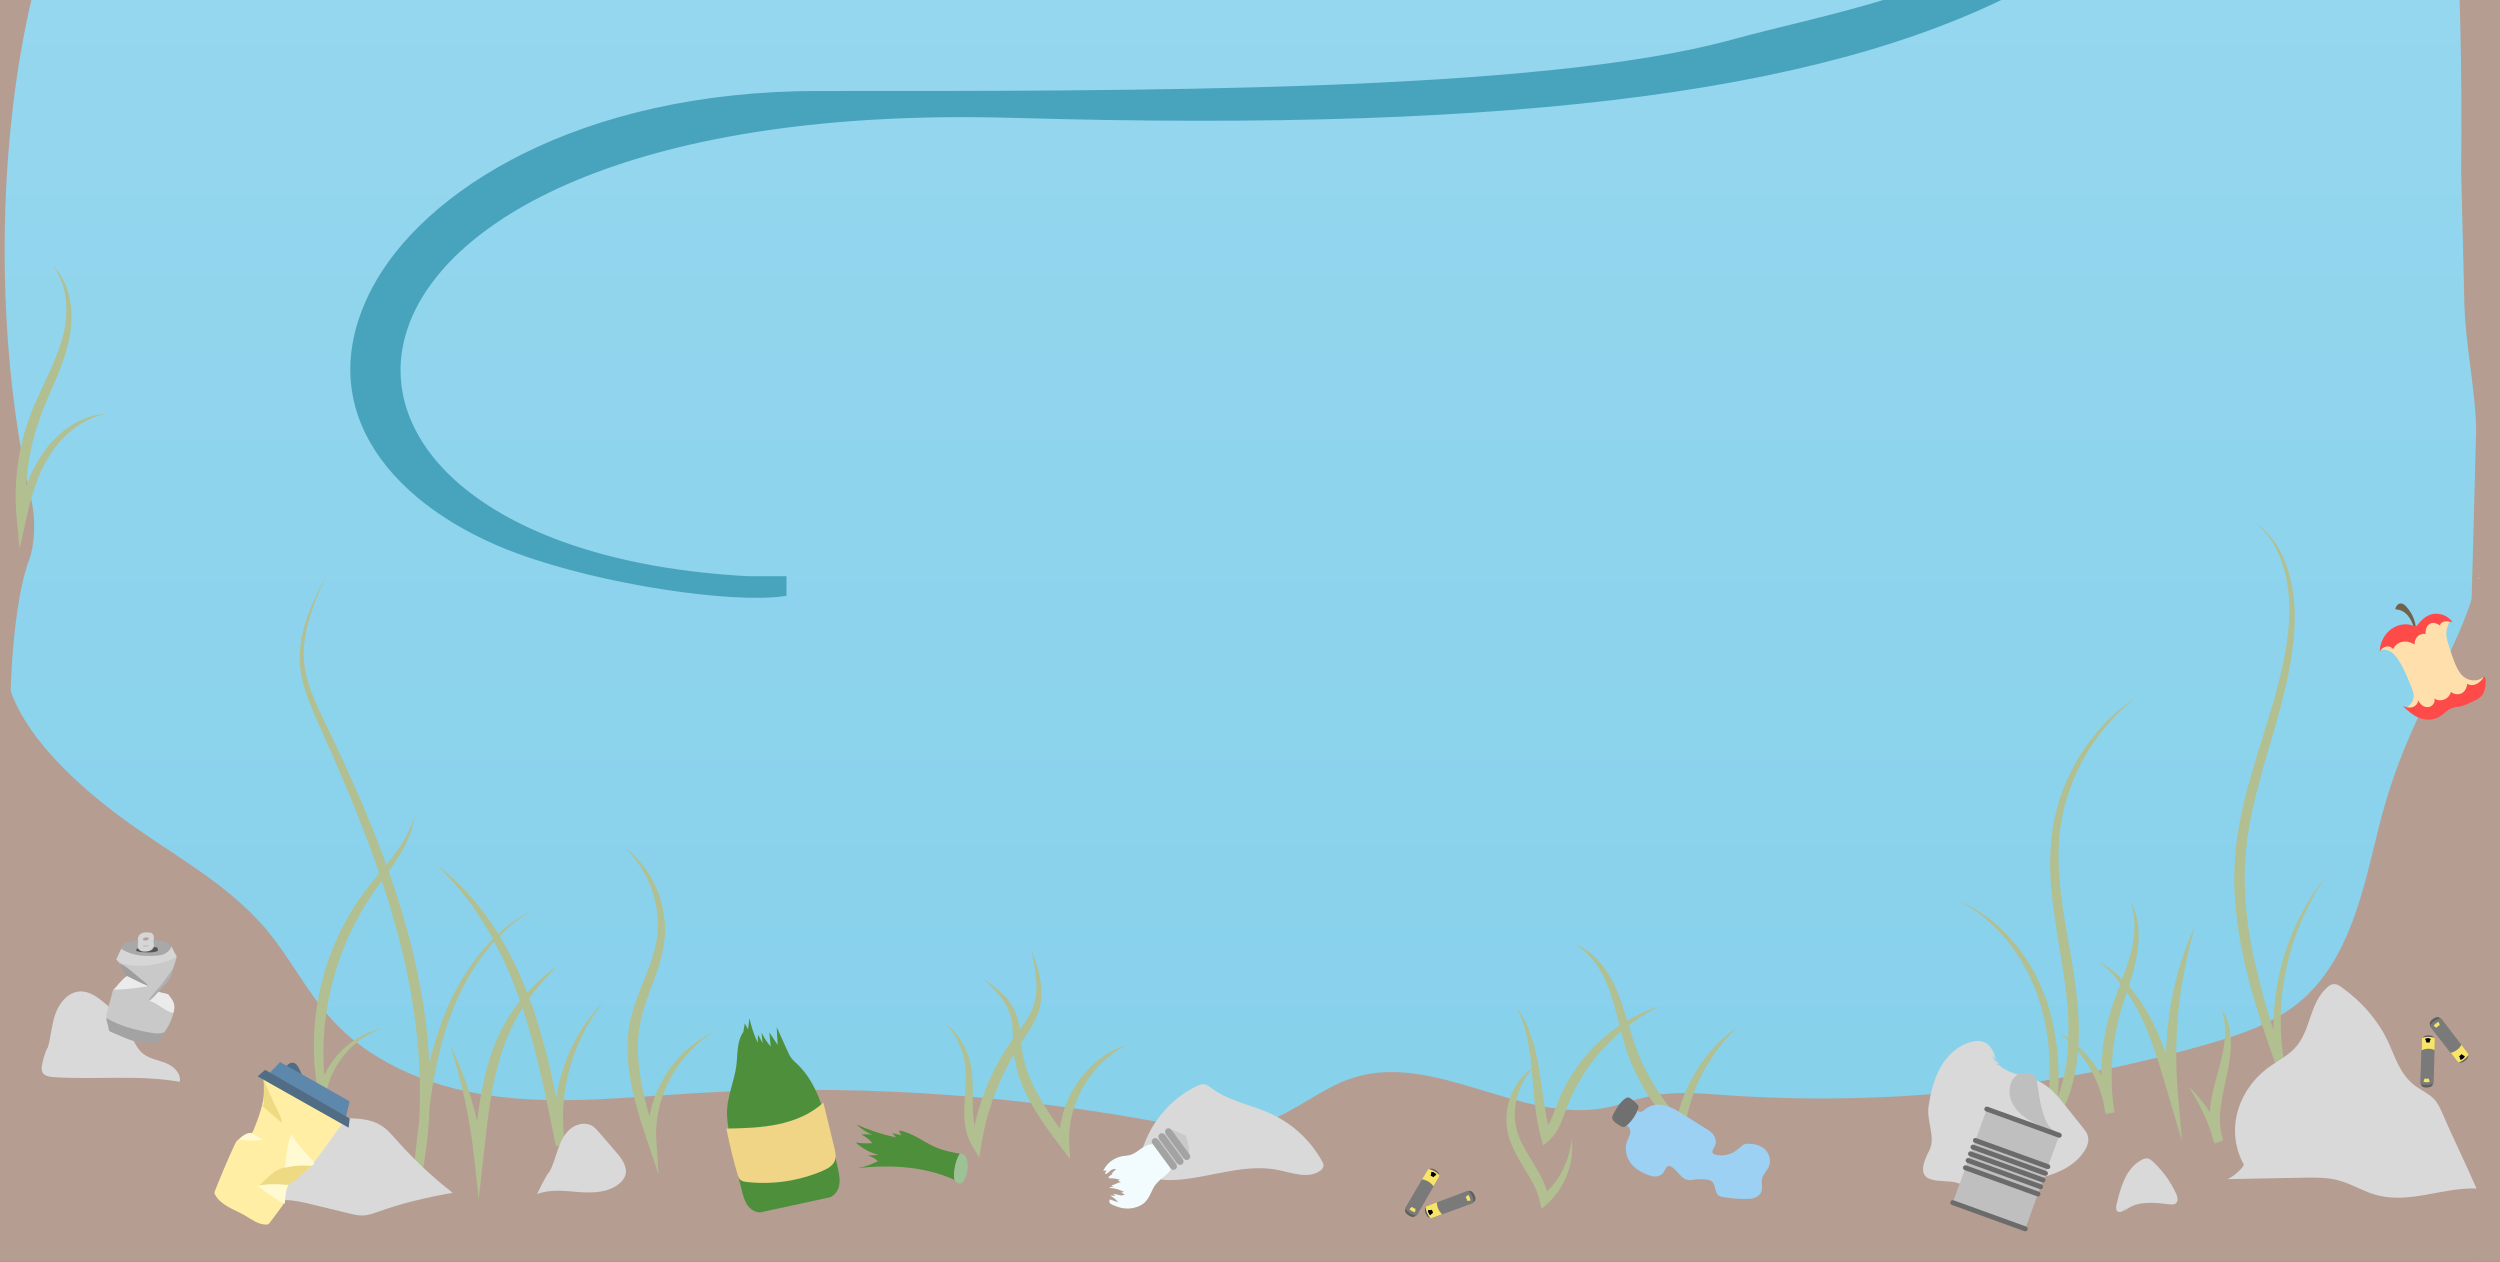 <svg width="1440" height="727" viewBox="0 0 1440 727" fill="none" xmlns="http://www.w3.org/2000/svg">
<rect x="0" y="0" width="1440" height="727" fill="#333333" stroke="none"/>
<g clip-path="url(#clip0_334_282)">
<rect width="1440" height="5493" transform="translate(0 -4448)" fill="white"/>
<rect y="726" width="1440" height="449" fill="#B59D92"/>
<g clip-path="url(#clip1_334_282)">
<rect width="1440" height="4420.59" transform="translate(0 -3694)" fill="#693A3A"/>
<path d="M1440 -3694H0V726.595H1440V-3694Z" fill="url(#paint0_linear_334_282)"/>
<path d="M1440.5 -3694C1460.5 -3185 1272 -3060.5 1272 -3060.5C1272 -3060.5 1199.21 -2971.5 1050.5 -2971.5C242.5 -2971.5 158 -2912.5 158 -2746C158 -2570.67 418 -2574 503.5 -2574C589 -2574 1219.94 -2581.39 1258 -2456C1303.5 -2306.1 1004 -2243.6 644.5 -2270.1C261.142 -2298.36 201.5 -2201.6 206.5 -2150.1C211.5 -2098.6 322 -2010.1 738.5 -2113.6C1155 -2217.1 1251 -2103.6 1253.5 -2044.1C1256 -1984.6 1146.5 -1830 738.5 -1954C330.5 -2078 186 -1952 206.5 -1884.5C227 -1817 348 -1774 606.5 -1846.5C865 -1919 1175.28 -1914.1 1239.78 -1818.6C1304.28 -1723.1 1143.5 -1633.1 860.5 -1715.1C853 -1717.27 808.053 -1722.43 773.5 -1726.6C768.981 -1727.14 765.253 -1731.32 761.563 -1735.62L748.5 -1745.48V-1759.57C757.979 -1759.4 761.438 -1750.66 765.213 -1743.88L773.5 -1736.1C890.5 -1726.6 1092.42 -1649.27 1207.5 -1730.1C1291.5 -1789.1 1203 -1834.1 1182.5 -1846.5C1143.17 -1866.33 943.4 -1910.1 673 -1846.5C335 -1767 299 -1762 206.5 -1858C114 -1954 343.5 -2034 487.5 -2014L495.537 -2012.88C632.706 -1993.84 619.456 -2001.83 851 -1938.1C1087 -1873.14 1261.24 -1980.08 1234 -2054.1C1228.5 -2117.6 1057 -2184.1 718.5 -2095.6C561.167 -2062.1 241.4 -2009.4 203 -2118.6C155 -2255.1 332 -2304.1 503.5 -2295.6C675 -2287.1 984.202 -2261.58 1143.5 -2335.1C1299.5 -2407.1 1268.19 -2484.05 1090 -2521.5C864.5 -2568.9 876.5 -2530.76 550 -2544.5C421.5 -2549.91 179.881 -2553 142.281 -2671C95.281 -2818.5 133 -2941 452 -2971.5C771 -3002 1061 -2949 1195 -3049C1372.88 -3181.75 1406.11 -3431.5 1206 -3567C974.623 -3723.67 69 -3488.1 -12 -3688.1L1440.5 -3694Z" fill="#48A4BD"/>
<path d="M584 66.401C1170.89 83.422 1317.5 -29.099 1344 -332.099C1370.66 -636.935 1351.92 -667.451 1296.5 -807.099C1284 -838.599 1272 -855.099 1266.5 -861.599H958.5C959.522 -835.099 1075.5 -807.099 1189 -698.099C1268 -579.599 1311.5 -513.532 1311.5 -345.099C1311.5 -24.099 1108.51 -6.144 997.5 24.401C886.494 54.947 648.967 53.901 471.5 53.901C333.5 53.901 244.483 111.401 215.5 166.901C178.945 236.901 229.572 292.081 298.5 317.401C347.5 335.401 421.667 346.235 451.5 341.901V333.401H431C130.5 317.401 153 53.901 584 66.401Z" fill="#48A4BD"/>
<path d="M773.5 -1736.1C890.5 -1726.6 1092.42 -1649.27 1207.5 -1730.1C1291.5 -1789.1 1203 -1834.1 1182.5 -1846.5C1143.17 -1866.33 943.4 -1910.1 673 -1846.5C335 -1767 299 -1762 206.5 -1858C114 -1954 343.5 -2034 487.5 -2014M773.5 -1736.1C763.423 -1737.41 763.558 -1759.29 748.5 -1759.57M773.5 -1736.1L748.5 -1759.57M487.5 -2014L495.537 -2012.88M487.5 -2014C490.219 -2013.62 492.897 -2013.25 495.537 -2012.88M1234 -2054.1C1261.24 -1980.08 1087 -1873.14 851 -1938.1C619.456 -2001.83 632.706 -1993.84 495.537 -2012.88M1234 -2054.1C1228.5 -2117.6 1057 -2184.1 718.5 -2095.6C561.167 -2062.1 241.4 -2009.4 203 -2118.6C155 -2255.1 332 -2304.1 503.5 -2295.6C675 -2287.1 984.202 -2261.58 1143.5 -2335.1C1299.5 -2407.1 1268.19 -2484.05 1090 -2521.5C864.5 -2568.9 876.5 -2530.76 550 -2544.5C421.5 -2549.91 179.881 -2553 142.281 -2671C95.281 -2818.5 133 -2941 452 -2971.5C771 -3002 1061 -2949 1195 -3049C1372.88 -3181.75 1406.11 -3431.5 1206 -3567C974.623 -3723.67 69 -3488.1 -12 -3688.1L1440.5 -3694C1460.5 -3185 1272 -3060.5 1272 -3060.5C1272 -3060.5 1199.21 -2971.5 1050.5 -2971.5C242.5 -2971.5 158 -2912.5 158 -2746C158 -2570.67 418 -2574 503.5 -2574C589 -2574 1219.94 -2581.39 1258 -2456C1303.5 -2306.1 1004 -2243.6 644.5 -2270.1C261.142 -2298.36 201.5 -2201.6 206.5 -2150.1C211.5 -2098.6 322 -2010.1 738.5 -2113.6C1155 -2217.1 1251 -2103.6 1253.5 -2044.1C1256 -1984.6 1146.5 -1830 738.5 -1954C330.5 -2078 186 -1952 206.5 -1884.5C227 -1817 348 -1774 606.5 -1846.5C865 -1919 1175.28 -1914.1 1239.78 -1818.6C1304.28 -1723.1 1143.5 -1633.1 860.5 -1715.1C853 -1717.27 808.053 -1722.43 773.5 -1726.6M1234 -2054.1C1226.08 -2091.6 1234.05 -2054.05 1234 -2054.1ZM748.5 -1759.57V-1745.48M748.5 -1745.48C757.996 -1744.95 764.002 -1727.74 773.5 -1726.6M748.5 -1745.48L773.5 -1726.6M1344 -332.099C1317.5 -29.099 1170.89 83.422 584 66.401C153 53.901 130.5 317.401 431 333.401H451.5V341.901C421.667 346.235 347.5 335.401 298.5 317.401C229.572 292.081 178.945 236.901 215.5 166.901C244.483 111.401 333.5 53.901 471.5 53.901C648.967 53.901 886.494 54.947 997.5 24.401C1108.51 -6.144 1311.5 -24.099 1311.5 -345.099C1311.5 -513.532 1268 -579.599 1189 -698.099C1075.5 -807.099 959.522 -835.099 958.5 -861.599H1266.5C1272 -855.099 1284 -838.599 1296.5 -807.099C1351.92 -667.451 1370.66 -636.935 1344 -332.099Z" stroke="#48A4BD" stroke-width="3"/>
<path d="M1444.5 -3695.6C1433.3 -3614.62 1415.05 -3485.97 1420.78 -3397.26C1422.94 -3363.83 1423.65 -3314.06 1414.59 -3309.75C1432.72 -3212.06 1432.59 -3071.43 1414.29 -2974.2C1421.75 -2929.32 1420.22 -2865.99 1410.74 -2826.91C1422.05 -2806.69 1427.32 -2755.5 1427.29 -2708.36C1427.26 -2661.22 1423.07 -2615.75 1420.47 -2569.64C1415.97 -2489.99 1416.18 -2407.35 1418.96 -2326.6C1420.43 -2284.01 1420.98 -2229.1 1410.64 -2210.89C1413.5 -2199.8 1416.35 -2188.71 1419.2 -2177.61C1419.43 -2104.22 1413.88 -2030.72 1403.43 -1968.78C1412.93 -1934.78 1414.04 -1880.16 1414.55 -1830.85C1415.06 -1780.93 1415.57 -1730.99 1416.09 -1681.07C1414.25 -1686.79 1418.92 -1683.38 1418.76 -1674.43C1418 -1630.23 1417.24 -1586.03 1416.47 -1541.83C1413.04 -1523.59 1409.61 -1505.34 1406.18 -1487.1C1410.72 -1485.64 1415 -1475.31 1417.24 -1460.38C1411.83 -1445.92 1406.41 -1431.47 1401 -1417.01C1404.57 -1401.94 1408.14 -1386.87 1411.7 -1371.81C1413.69 -1281.73 1415.69 -1191.65 1417.68 -1101.57C1418.61 -1059.44 1418.36 -1008.09 1408.71 -986.508C1412.9 -997.379 1418.65 -975.895 1417.8 -956.985C1416.94 -938.082 1412.47 -924.978 1408.34 -913.797C1409.39 -897.725 1410.44 -881.662 1411.42 -865.522C1423.1 -672.257 1423.43 -469.384 1412.38 -275.596C1410.94 -250.252 1416.22 -209.403 1420.75 -228.889C1417.74 -218.487 1414.48 -205.815 1414.78 -190.47C1415.09 -175.125 1421.75 -165.799 1423.18 -180.22C1417.18 -165.61 1413.01 -140.779 1412.08 -114.095C1417.82 -110.809 1419.14 -74.534 1413.84 -65.563C1417.02 -11.732 1418.29 43.682 1417.63 98.77C1418.25 124.41 1418.88 150.05 1419.5 175.69C1420.15 198.226 1425.63 223.79 1426.28 246.327C1422.47 402.022 1416.53 555.627 1418.13 711.867C1422.92 755.471 1428.48 771.884 1441 770.218" fill="#B59D92"/>
<path d="M-12.046 716.423C5.959 634.943 16.124 519.664 6.908 430.402C4.12 403.401 7.688 346.295 16.744 322.579C20.051 313.919 20.669 299.196 18.134 288.424C-4.489 192.282 -2.273 65.278 24.687 -24.915C24.795 -25.279 24.8 -25.823 24.699 -26.21C13.014 -70.901 15.363 -133.434 30.163 -172.638C30.354 -173.137 30.299 -174.061 30.063 -174.333C12.244 -195.059 3.931 -246.041 3.979 -293.011C4.029 -340.435 10.753 -386.194 14.939 -432.589C22.17 -512.721 21.836 -595.875 17.366 -677.12C15.034 -719.511 14.146 -774.005 30.193 -792.922C30.434 -793.202 30.484 -794.155 30.286 -794.64L17.107 -826.727C17.03 -826.916 16.985 -827.197 16.982 -827.5C16.646 -900.858 25.49 -974.321 42.122 -1036.33C42.24 -1036.77 42.212 -1037.42 42.062 -1037.76C27.049 -1072.01 25.274 -1126.61 24.463 -1175.92C23.65 -1225.36 22.84 -1274.82 22.026 -1324.26C22.009 -1325.38 22.554 -1325.77 22.666 -1324.71C22.955 -1321.96 17.469 -1325.58 17.682 -1333.31C18.909 -1377.66 20.134 -1422.02 21.361 -1466.38C21.366 -1466.6 21.397 -1466.81 21.447 -1466.97L37.459 -1520.27C37.645 -1520.89 37.514 -1521.88 37.238 -1521.95C30.344 -1523.87 23.911 -1533.68 20.36 -1547.75C20.237 -1548.23 20.29 -1548.94 20.465 -1549.23L45.829 -1591.61C46.03 -1591.96 46.06 -1592.8 45.887 -1593.25L29.134 -1637.53C29.071 -1637.7 29.031 -1637.93 29.021 -1638.18L19.429 -1909.69C17.931 -1952.08 18.33 -2003.75 33.847 -2025.46C27.104 -2014.53 17.868 -2036.14 19.238 -2055.17C20.591 -2073.96 27.626 -2087.07 34.211 -2098.22C34.349 -2098.46 34.412 -2098.95 34.364 -2099.4C32.698 -2115.32 31.034 -2131.22 29.491 -2147.2C10.708 -2341.65 10.173 -2545.77 27.937 -2740.76C30.261 -2766.26 21.778 -2807.36 14.482 -2787.75C19.323 -2798.22 24.571 -2810.97 24.079 -2826.41C23.64 -2840.21 15.047 -2849.17 11.584 -2840.58C11.275 -2839.81 11.611 -2838.34 11.96 -2838.93C20.744 -2853.64 26.835 -2877.06 28.366 -2902.22C28.401 -2902.78 28.268 -2903.31 28.08 -2903.4C19.253 -2907.43 17.235 -2942.35 25.302 -2951.77C25.465 -2951.96 25.555 -2952.48 25.508 -2952.98C20.468 -3006.83 18.445 -3062.25 19.507 -3117.34C19.507 -3117.4 19.507 -3117.45 19.504 -3117.51L16.508 -3194.81L13.363 -3262.71C13.358 -3262.79 13.358 -3262.87 13.363 -3262.96C19.479 -3419.47 2.08 -3533.56 -0.5 -3690.6L-13.5 -3690.15C-21.155 -3733.84 -12.035 -3735.92 -25 -3762.6" fill="#B59D92"/>
<path d="M2.75 373.831C-0.588 410.502 37.66 446.504 66.835 468.621C96.01 490.737 129.955 507.412 153.513 535.538C167.208 551.887 176.8 571.49 191.147 587.264C215.852 614.437 252.573 627.75 288.88 631.898C325.188 636.046 361.848 632.019 398.32 629.794C485.943 624.45 574.195 629.597 660.625 645.076C682.96 649.08 706.375 653.704 727.93 646.567C746.02 640.572 760.84 626.834 778.96 620.931C826.06 605.604 875.702 647.195 924.37 638.15C933.572 636.44 942.378 632.942 951.565 631.171C965.47 628.492 979.788 629.839 993.91 630.816C1087.31 637.295 1181.8 627.273 1271.82 601.335C1290.47 595.961 1309.41 589.648 1324.39 577.235C1353.39 553.211 1361.21 512.589 1370.39 475.879C1388.71 402.581 1420.25 376.374 1430.25 318.904C1452.95 387.569 1474.97 412.966 1476.35 485.34C1477.55 548.102 1486.45 613.475 1463.16 671.68C1434.18 744.078 1360.49 789.363 1285.62 809.042C1210.75 828.721 1132.29 827.768 1055.41 836.517C1005.63 842.187 956.088 851.973 906.003 851.496C850.098 850.967 795.138 837.668 739.51 831.991C680.815 826.004 621.64 828.524 562.645 828.328C463.165 828.002 363.7 819.911 265.487 803.918C169.742 788.326 75.205 765.225 -17 734.889" fill="#B59D92"/>
<path d="M30.276 152.914C34.799 157.349 38.002 163.246 39.577 169.543C40.379 172.692 40.859 175.924 41.077 179.171C41.264 182.425 41.129 185.688 40.814 188.935C40.499 192.174 39.899 195.406 39.111 198.563C38.309 201.704 37.364 204.807 36.291 207.85C35.219 210.893 34.064 213.882 32.856 216.849C31.634 219.801 30.359 222.707 29.107 225.614C26.579 231.419 24.194 237.195 22.199 243.053C21.697 244.521 21.239 246.005 20.774 247.481C20.354 248.972 19.889 250.456 19.514 251.954L18.922 254.202L18.389 256.465C18.014 257.972 17.736 259.493 17.414 261.014C16.229 267.1 15.441 273.268 15.052 279.46C14.669 285.651 14.729 291.873 15.142 298.072L9.659 297.678C10.476 294.287 11.392 290.904 12.427 287.544C13.454 284.183 14.601 280.852 15.944 277.59C17.271 274.32 18.764 271.111 20.444 268L21.741 265.684L23.122 263.413L24.599 261.203L26.151 259.054C28.289 256.215 30.651 253.566 33.231 251.152C35.819 248.745 38.632 246.603 41.617 244.756C47.572 241.07 54.374 238.693 61.244 238.39C54.479 239.609 48.239 242.606 42.854 246.61C40.154 248.609 37.672 250.894 35.399 253.354C33.111 255.799 31.049 258.448 29.227 261.249L27.892 263.376L26.639 265.555L25.439 267.766L24.314 270.014C22.859 273.041 21.591 276.16 20.474 279.339C19.364 282.525 18.374 285.757 17.482 289.034C16.596 292.312 15.816 295.619 15.082 298.957L11.294 316.207L9.606 298.556C8.991 292.108 8.849 285.606 9.156 279.134C9.516 272.663 10.274 266.206 11.549 259.848C12.832 253.49 14.519 247.216 16.716 241.123C18.877 235 21.591 229.164 24.262 223.411L28.244 214.821C29.564 211.967 30.831 209.113 32.002 206.222C33.179 203.338 34.221 200.409 35.129 197.45C36.051 194.498 36.831 191.523 37.327 188.465C37.844 185.423 38.129 182.342 38.219 179.247C38.272 176.158 38.069 173.055 37.559 169.997C36.606 163.851 34.169 157.932 30.276 152.914Z" fill="#B1BF91"/>
<path d="M1297.79 300.193C1303.47 303.894 1308.29 308.995 1311.87 314.877C1315.48 320.758 1317.86 327.35 1319.42 334.072C1320.98 340.808 1321.76 347.734 1321.78 354.652C1321.78 356.385 1321.79 358.111 1321.7 359.844L1321.58 362.44L1321.37 365.014L1320.92 370.168C1320.74 371.879 1320.48 373.582 1320.26 375.292C1319.41 382.135 1317.98 388.871 1316.5 395.577C1314.91 402.253 1313.2 408.898 1311.34 415.476C1307.64 428.638 1303.53 441.627 1300.22 454.751L1298.99 459.671L1297.86 464.606C1297.05 467.883 1296.49 471.198 1295.82 474.498C1295.48 476.149 1295.28 477.814 1295 479.471C1294.76 481.129 1294.45 482.786 1294.27 484.452L1293.73 489.447C1293.65 490.28 1293.53 491.112 1293.47 491.945L1293.32 494.45L1293.02 499.461L1292.96 504.487L1292.93 507L1293.01 509.512L1293.16 514.538C1293.57 521.237 1294.1 527.943 1295.15 534.596C1297.02 547.94 1300.22 561.095 1303.78 574.159C1307.37 587.223 1311.67 600.121 1315.9 613.056L1311.24 614.274C1309.67 604.503 1309.16 594.58 1309.67 584.725C1310.22 574.878 1311.77 565.107 1314.27 555.608C1316.81 546.116 1320.29 536.904 1324.67 528.177L1328.15 521.736L1331.94 515.492L1336.08 509.49L1340.53 503.737L1336.47 509.77L1332.74 515.999L1329.32 522.387L1326.24 528.942C1322.34 537.768 1319.32 546.964 1317.23 556.349C1315.12 565.727 1313.94 575.309 1313.75 584.884C1313.51 594.459 1314.24 604.049 1315.99 613.434L1311.33 614.653C1309.03 608.227 1306.76 601.793 1304.61 595.299C1303.51 592.067 1302.49 588.797 1301.43 585.543C1300.42 582.273 1299.4 579.003 1298.43 575.711C1294.57 562.548 1291.32 549.144 1289.31 535.474C1288.21 528.654 1287.62 521.751 1287.16 514.841L1287.01 509.641L1286.94 507.045L1286.99 504.441L1287.08 499.234L1287.41 494.034C1288.34 480.145 1291.19 466.544 1294.77 453.298C1298.36 440.03 1302.62 427.056 1306.57 414.06C1308.59 407.566 1310.43 401.049 1312.17 394.51C1313.8 387.947 1315.34 381.355 1316.43 374.702C1316.7 373.036 1317.02 371.379 1317.26 369.706L1317.86 364.688L1318.17 362.175L1318.37 359.662C1318.52 357.989 1318.56 356.309 1318.62 354.629C1318.71 352.948 1318.63 351.268 1318.65 349.588C1318.61 347.908 1318.52 346.227 1318.45 344.547C1318.18 341.202 1317.83 337.849 1317.19 334.548L1316.72 332.073C1316.54 331.256 1316.31 330.446 1316.11 329.629C1315.89 328.819 1315.73 327.986 1315.46 327.191L1314.71 324.785C1314.58 324.383 1314.46 323.982 1314.32 323.581L1313.87 322.408L1312.95 320.054C1312.64 319.274 1312.25 318.533 1311.89 317.768C1311.52 317.019 1311.21 316.224 1310.78 315.505C1307.57 309.616 1303.25 304.257 1297.79 300.193Z" fill="#B1BF91"/>
<path d="M1208.9 553.874C1215.31 557.386 1220.99 562.276 1225.93 567.794C1230.84 573.357 1235.03 579.571 1238.55 586.126C1242.05 592.688 1244.96 599.553 1247.46 606.502C1248.73 609.976 1249.9 613.473 1251.01 616.977C1252.13 620.474 1253.19 623.986 1254.24 627.49L1248.41 628.618C1247.67 620.504 1247.47 612.345 1247.75 604.216C1248.05 596.079 1248.84 587.973 1250.16 579.957L1251.24 573.963L1252.51 568.013L1253.99 562.117L1255.62 556.274C1257.99 548.538 1260.77 540.939 1264.22 533.665C1262.07 541.431 1260.1 549.189 1258.58 557.023L1257.46 562.897L1256.51 568.793L1255.67 574.697L1254.96 580.616C1254.12 588.518 1253.63 596.435 1253.53 604.36C1253.42 612.284 1253.7 620.202 1254.36 628.096L1256.78 657.161L1248.53 629.224L1245.43 618.741C1244.38 615.259 1243.31 611.8 1242.2 608.356C1239.94 601.491 1237.46 594.724 1234.46 588.207C1231.47 581.698 1227.98 575.401 1223.75 569.595C1219.55 563.752 1214.6 558.439 1208.9 553.874Z" fill="#B1BF91"/>
<path d="M1227.05 519.034C1229.66 523.568 1231.1 528.813 1231.6 534.119C1231.85 536.776 1231.89 539.447 1231.77 542.119C1231.62 544.783 1231.3 547.44 1230.86 550.074C1229.03 560.618 1225.16 570.488 1222.21 580.282C1219.22 590.038 1217.34 600.075 1216.64 610.225C1215.94 620.367 1216.34 630.601 1217.94 640.668L1212.74 641.538C1212.17 637.065 1211.16 632.637 1209.71 628.338C1208.25 624.039 1206.38 619.853 1204.13 615.871C1201.84 611.913 1199.21 608.106 1196.19 604.609C1193.19 601.089 1189.82 597.857 1186.16 594.928C1190.28 597.168 1194.12 599.984 1197.63 603.193C1201.11 606.425 1204.31 610.036 1207.02 614.009C1209.77 617.96 1212.11 622.222 1213.95 626.718C1215.79 631.214 1217.16 635.922 1217.96 640.759L1212.76 641.629C1210.66 631.191 1209.95 620.451 1210.67 609.809C1211.39 599.174 1213.49 588.593 1216.98 578.564C1220.42 568.566 1224.67 559.15 1227.27 549.287C1227.91 546.827 1228.43 544.329 1228.79 541.816C1229.18 539.304 1229.42 536.761 1229.45 534.21C1229.52 529.108 1228.85 523.946 1227.05 519.034Z" fill="#B1BF91"/>
<path d="M1279.44 581.122C1281.38 583.771 1282.78 586.874 1283.66 590.121C1283.84 590.939 1284.06 591.756 1284.23 592.589C1284.36 593.414 1284.53 594.254 1284.64 595.087C1284.71 595.927 1284.82 596.767 1284.87 597.607C1284.91 598.447 1284.96 599.295 1284.98 600.135C1285.11 606.894 1283.94 613.54 1282.55 619.951C1281.17 626.316 1279.67 632.538 1279.02 638.729C1278.36 644.898 1278.55 651.036 1280.57 656.645L1275.56 658.461C1274.76 655.623 1273.86 652.815 1272.83 650.037L1272.05 647.956L1271.21 645.897L1270.35 643.838L1269.44 641.802C1268.18 639.108 1266.85 636.421 1265.38 633.802C1263.92 631.168 1262.36 628.579 1260.73 625.998C1262.99 628.042 1265.09 630.275 1267.06 632.636C1269.01 635.005 1270.85 637.488 1272.5 640.099L1273.73 642.067L1274.9 644.073L1276.01 646.124L1277.06 648.205C1278.41 651.006 1279.62 653.882 1280.65 656.834L1275.63 658.65C1274.22 655.403 1273.37 651.914 1273.01 648.44C1272.64 644.958 1272.73 641.484 1273.07 638.101C1273.79 631.319 1275.49 624.87 1277.24 618.611C1278.98 612.404 1280.57 606.243 1281.33 599.969C1281.43 599.181 1281.47 598.402 1281.55 597.615C1281.61 596.828 1281.62 596.04 1281.65 595.253C1281.68 594.466 1281.66 593.679 1281.67 592.884C1281.65 592.097 1281.58 591.31 1281.54 590.515C1281.27 587.351 1280.61 584.195 1279.44 581.122Z" fill="#B1BF91"/>
<path d="M1230.47 401.526C1213.15 414.961 1200.01 433.309 1192.55 453.639L1191.21 457.476C1190.78 458.755 1190.44 460.072 1190.05 461.367L1189.49 463.312C1189.3 463.963 1189.17 464.629 1189.01 465.28L1188.08 469.223L1187.35 473.205C1187.23 473.871 1187.09 474.529 1187 475.195L1186.74 477.201C1186.58 478.541 1186.37 479.873 1186.25 481.213L1185.93 485.247C1185.62 490.644 1185.64 496.055 1185.92 501.467C1186.24 506.879 1186.75 512.291 1187.44 517.703C1190.24 539.32 1195.64 560.808 1197.05 583.204C1197.26 585.99 1197.31 588.798 1197.41 591.591C1197.41 594.399 1197.41 597.199 1197.26 600.015C1197 605.631 1196.48 611.263 1195.42 616.826C1195.2 618.226 1194.88 619.604 1194.56 620.989C1194.23 622.366 1193.96 623.759 1193.53 625.121C1193.13 626.484 1192.76 627.854 1192.33 629.209L1190.9 633.235C1188.85 638.556 1186.24 643.665 1183.1 648.434L1175.69 659.712L1178.02 646.405C1180.13 634.31 1181.02 621.995 1180.46 609.741C1179.92 597.495 1177.75 585.316 1173.77 573.728C1171.78 567.945 1169.28 562.322 1166.3 556.963C1163.33 551.604 1159.92 546.472 1156.03 541.719C1148.26 532.22 1138.67 524.098 1127.58 518.52C1139.04 523.258 1149.34 530.888 1157.74 540.228C1166.18 549.56 1172.79 560.566 1177.36 572.396C1181.95 584.219 1184.44 596.813 1185.37 609.453C1186.28 622.116 1185.49 634.84 1183.54 647.344L1178.45 645.315C1181.27 640.85 1183.61 636.104 1185.5 631.161L1186.82 627.407C1187.21 626.143 1187.54 624.849 1187.92 623.577C1188.32 622.306 1188.56 620.996 1188.86 619.694C1189.16 618.393 1189.46 617.098 1189.65 615.774C1190.63 610.521 1191.1 605.154 1191.32 599.78C1191.54 594.399 1191.44 588.995 1191.12 583.583C1190.54 572.759 1188.88 561.981 1187.09 551.142C1185.31 540.311 1183.47 529.404 1182.2 518.361C1181.6 512.836 1181.12 507.28 1180.94 501.694C1180.81 496.108 1180.94 490.5 1181.42 484.914L1181.86 480.728C1182.02 479.335 1182.28 477.95 1182.48 476.565L1182.81 474.484C1182.93 473.795 1183.1 473.114 1183.23 472.425L1184.11 468.315L1185.22 464.266C1185.41 463.592 1185.57 462.911 1185.79 462.245L1186.45 460.254C1186.9 458.93 1187.3 457.59 1187.8 456.288L1189.32 452.382C1197.74 431.704 1212.2 413.629 1230.47 401.526Z" fill="#B1BF91"/>
<path d="M188.161 330.771C185.146 337.553 182.176 344.365 179.769 351.351C178.569 354.848 177.504 358.383 176.694 361.971C175.899 365.559 175.329 369.192 175.081 372.825C175.044 373.733 174.954 374.641 174.954 375.557L174.961 378.282L175.134 380.999C175.179 381.908 175.329 382.801 175.419 383.701C175.914 387.297 176.784 390.831 177.886 394.305C180.069 401.261 183.219 407.922 186.421 414.59C192.909 427.942 199.179 441.415 205.179 455.024C211.179 468.633 216.819 482.424 221.919 496.441C232.231 524.409 240.211 553.405 244.494 583.083C248.686 612.731 249.024 643.15 243.751 672.76L238.471 672.034C239.214 664.957 239.956 657.857 240.819 650.765C241.704 643.673 242.701 636.588 243.909 629.526C245.116 622.464 246.549 615.426 248.296 608.462C250.059 601.499 252.174 594.618 254.686 587.889C259.711 574.417 266.604 561.618 275.484 550.378C279.916 544.754 284.896 539.584 290.349 534.99C295.794 530.396 301.779 526.475 308.116 523.341C295.771 530.312 285.391 540.288 277.126 551.649C272.979 557.334 269.334 563.381 266.176 569.663C263.011 575.946 260.274 582.447 258.016 589.101C255.744 595.761 253.891 602.573 252.331 609.446C250.756 616.319 249.504 623.274 248.454 630.268C247.411 637.262 246.571 644.293 245.844 651.348C245.086 658.402 244.434 665.479 243.781 672.564L238.501 671.837C240.819 657.327 241.951 642.636 241.876 627.929C241.921 620.572 241.516 613.223 241.014 605.881C240.676 602.218 240.421 598.547 239.964 594.891C239.746 593.059 239.566 591.235 239.326 589.403L238.569 583.931C238.336 582.107 238.021 580.29 237.744 578.474C237.451 576.657 237.189 574.833 236.866 573.017C236.199 569.391 235.591 565.758 234.819 562.155C233.394 554.927 231.661 547.751 229.839 540.614C226.074 526.354 221.739 512.23 216.826 498.288C211.951 484.339 206.499 470.586 200.866 456.893C195.189 443.216 189.189 429.675 183.144 416.127C180.129 409.337 177.099 402.45 175.051 395.153C174.046 391.505 173.266 387.781 172.899 383.989C172.839 383.043 172.711 382.097 172.704 381.143L172.636 378.297L172.734 375.451C172.771 374.505 172.891 373.566 172.966 372.62C173.364 368.859 174.091 365.15 175.074 361.532C176.064 357.914 177.309 354.379 178.674 350.913C180.039 347.439 181.569 344.048 183.181 340.702C184.794 337.379 186.474 334.072 188.161 330.771Z" fill="#B1BF91"/>
<path d="M250.996 497.81C257.071 502.245 262.711 507.325 267.916 512.842L271.734 517.066L275.394 521.425L278.874 525.944L282.196 530.584C286.554 536.828 290.424 543.413 293.941 550.172C297.489 556.924 300.586 563.91 303.361 571.01C308.979 585.194 313.089 599.901 316.651 614.66C320.056 629.457 322.906 644.338 325.494 659.218L320.199 660.127L319.606 654.45L319.336 648.758L319.419 643.066L319.816 637.397C320.544 629.859 322.096 622.418 324.466 615.273L326.371 609.967L328.554 604.782L331.036 599.742L333.781 594.852C337.629 588.448 342.189 582.514 347.401 577.284C342.826 583.09 338.881 589.327 335.619 595.881L333.294 600.847L331.239 605.925L329.431 611.087L327.886 616.325C326.041 623.364 324.856 630.555 324.444 637.776L324.286 643.195L324.421 648.607L324.819 653.996L325.516 659.347L320.221 660.255C317.154 645.473 314.341 630.668 310.824 616.075C307.456 601.444 303.369 587.026 298.321 572.97C295.771 565.954 292.899 559.066 289.756 552.307C286.591 545.555 283.044 538.985 279.181 532.605L276.189 527.874L273.046 523.242L269.769 518.7L266.326 514.28C261.631 508.422 256.524 502.919 250.996 497.81Z" fill="#B1BF91"/>
<path d="M359.806 488.274C362.769 490.507 365.566 493.02 368.071 495.82C370.524 498.659 372.796 501.702 374.709 504.979C376.576 508.271 378.249 511.708 379.539 515.31C380.761 518.928 381.774 522.645 382.344 526.452C382.891 530.259 383.206 534.127 382.981 538.002C382.989 538.971 382.831 539.932 382.764 540.901C382.674 541.87 382.591 542.839 382.426 543.785C382.156 545.7 381.781 547.592 381.361 549.469C380.514 553.223 379.389 556.872 378.136 560.437C376.899 564.002 375.571 567.506 374.304 570.988C373.029 574.462 371.829 577.936 370.771 581.403C369.729 584.877 368.836 588.343 368.341 591.885C367.141 598.932 367.254 606.191 367.921 613.396C369.414 627.845 373.681 642.053 377.956 656.29L372.909 657.213C372.684 650.62 373.561 644.043 375.264 637.753C376.959 631.448 379.614 625.454 382.959 619.929C386.289 614.396 390.444 609.407 395.131 605.07C399.856 600.771 405.166 597.169 410.904 594.588C405.541 597.88 400.689 601.884 396.496 606.471C392.266 611.02 388.741 616.167 385.854 621.601C382.981 627.051 380.881 632.879 379.516 638.836C378.159 644.8 377.694 650.931 378.076 656.971L379.329 676.537L373.036 657.894C370.651 650.825 368.326 643.687 366.339 636.406C364.411 629.102 362.769 621.654 361.989 614.025C361.824 612.11 361.606 610.21 361.554 608.28C361.516 607.319 361.449 606.357 361.449 605.396L361.464 602.497C361.449 601.536 361.509 600.567 361.569 599.598L361.749 596.699L362.079 593.808L362.244 592.362L362.499 590.924C363.736 583.204 366.414 575.953 369.166 569.012C371.941 562.056 374.754 555.259 376.696 548.296C377.169 546.555 377.604 544.807 377.926 543.043C378.121 542.165 378.234 541.28 378.354 540.394C378.459 539.508 378.646 538.623 378.676 537.73L378.864 535.043C378.901 534.15 378.871 533.249 378.894 532.348C378.894 531.902 378.916 531.447 378.901 531.001L378.826 529.654C378.766 528.753 378.766 527.845 378.646 526.951C378.324 523.349 377.589 519.791 376.636 516.279C375.661 512.775 374.334 509.369 372.781 506.054C371.161 502.776 369.279 499.62 367.134 496.615C364.936 493.641 362.491 490.863 359.806 488.274Z" fill="#B1BF91"/>
<path d="M321.054 556.379C313.861 563.577 307.194 571.214 301.659 579.555C296.139 587.896 291.984 596.986 288.909 606.463C287.319 611.186 286.141 616.053 285.001 620.92L284.214 624.598L283.516 628.299C283.269 629.526 283.059 630.767 282.856 632.008C282.654 633.249 282.429 634.483 282.249 635.732C280.704 645.693 279.654 655.775 278.521 665.894L275.724 690.864L273.009 665.978C272.424 660.596 271.681 655.222 270.819 649.871C270.369 647.199 269.904 644.527 269.409 641.855C268.891 639.191 268.359 636.527 267.804 633.862L266.919 629.881L265.974 625.907L264.999 621.941L263.971 617.983C262.561 612.715 261.039 607.462 259.434 602.209C261.871 607.121 264.076 612.162 266.056 617.286L267.511 621.147L268.899 625.037L270.189 628.965L271.411 632.916L272.574 636.89L273.646 640.886L274.651 644.906L275.566 648.947C276.751 654.344 277.726 659.794 278.499 665.274L272.986 665.357C273.376 660.271 273.826 655.177 274.351 650.075C274.906 644.974 275.514 639.872 276.324 634.778C277.936 624.598 280.239 614.441 283.816 604.661C285.654 599.795 287.679 594.98 290.221 590.432C290.799 589.266 291.504 588.169 292.171 587.048C292.854 585.936 293.491 584.808 294.226 583.733C295.659 581.561 297.189 579.472 298.794 577.443C305.199 569.314 312.811 562.321 321.054 556.379Z" fill="#B1BF91"/>
<path d="M238.914 469.026C238.554 472.659 237.699 476.269 236.454 479.736C235.224 483.21 233.641 486.578 231.796 489.765C228.181 496.198 223.756 502.08 219.519 507.953C217.419 510.905 215.221 513.758 213.316 516.794C212.341 518.292 211.344 519.776 210.399 521.289L207.699 525.922C204.174 532.128 200.941 538.524 198.354 545.185L197.334 547.66C197.004 548.493 196.726 549.34 196.419 550.173C195.819 551.853 195.204 553.526 194.619 555.214C193.614 558.643 192.429 562.011 191.619 565.493L190.951 568.089L190.614 569.383L190.336 570.692L189.226 575.93C188.851 577.678 188.634 579.45 188.326 581.213L187.899 583.855C187.756 584.74 187.681 585.626 187.569 586.512L186.946 591.84L186.579 597.191C186.414 598.97 186.391 600.764 186.354 602.55L186.294 605.23C186.264 606.123 186.249 607.016 186.286 607.909L186.399 613.275C186.399 614.169 186.474 615.062 186.541 615.955L186.736 618.634L186.909 621.314C186.961 622.207 187.104 623.092 187.194 623.985L187.816 629.329L183.384 629.269C184.389 624.689 186.076 620.284 188.356 616.258C190.629 612.231 193.404 608.507 196.644 605.283C199.884 602.066 203.499 599.25 207.451 597.07C211.389 594.868 215.619 593.248 219.969 592.362C215.791 593.854 211.854 595.905 208.284 598.41C204.721 600.938 201.466 603.867 198.691 607.19C195.909 610.505 193.516 614.123 191.686 618.006C189.864 621.881 188.521 625.969 187.816 630.147L185.679 642.741L183.384 630.093C182.064 622.82 181.111 615.448 180.864 608.03C180.796 607.107 180.796 606.176 180.796 605.252L180.789 602.467C180.781 600.612 180.759 598.758 180.886 596.904L181.171 591.341L181.734 585.8C182.596 578.428 183.879 571.093 185.859 563.941C186.729 560.33 187.936 556.818 189.061 553.284C189.691 551.543 190.359 549.809 191.004 548.076C191.334 547.213 191.641 546.335 191.994 545.48L193.104 542.929C195.991 536.102 199.531 529.578 203.371 523.265L206.386 518.618C207.444 517.104 208.546 515.62 209.626 514.129L211.254 511.897L212.949 509.724C214.089 508.294 215.229 506.863 216.399 505.47C221.064 499.877 225.721 494.389 229.816 488.486L231.309 486.245L232.711 483.952C233.611 482.4 234.504 480.841 235.261 479.206C236.791 475.982 238.059 472.576 238.914 469.026Z" fill="#B1BF91"/>
<path d="M566.354 563.69C570.082 566.249 573.749 568.921 577.086 572.115C580.371 575.317 583.371 579.109 585.104 583.65C586.859 588.161 587.422 592.937 587.849 597.456C588.074 599.727 588.254 601.959 588.554 604.124C588.682 605.214 588.921 606.274 589.101 607.341C589.266 608.416 589.536 609.468 589.784 610.528C591.854 618.975 595.596 626.983 600.164 634.552C604.709 642.143 609.989 649.379 615.299 656.684L610.094 658.553C609.914 652.256 610.829 645.966 612.674 640.017C614.504 634.06 617.271 628.444 620.751 623.365C624.284 618.331 628.461 613.767 633.284 610.081L636.981 607.44L640.874 605.146C642.231 604.495 643.574 603.829 644.931 603.201C646.334 602.679 647.729 602.149 649.124 601.657L645.261 603.859C644.039 604.7 642.809 605.502 641.586 606.312L638.129 609.021L634.874 611.943C630.711 616.023 627.074 620.594 624.209 625.597C618.404 635.536 615.306 647.025 615.884 658.318L616.364 667.636L610.686 660.188C605.197 652.99 599.767 645.61 595.072 637.625C590.407 629.662 586.536 620.95 584.729 611.655C584.504 610.497 584.264 609.339 584.144 608.158C584.009 606.985 583.821 605.812 583.754 604.639C583.566 602.292 583.507 599.999 583.447 597.736C583.304 593.232 583.169 588.842 581.961 584.748C580.754 580.683 578.511 576.861 575.676 573.447C572.864 569.996 569.579 566.869 566.354 563.69Z" fill="#B1BF91"/>
<path d="M594.022 546.994C595.807 551.694 597.464 556.463 598.612 561.435C599.714 566.401 600.307 571.638 599.564 576.899C599.212 579.518 598.514 582.129 597.539 584.597C596.572 587.064 595.319 589.373 594.014 591.598C591.359 596.041 588.427 600.09 585.847 604.238C583.237 608.401 580.867 612.708 578.714 617.121C576.532 621.518 574.604 626.037 572.864 630.631C569.429 639.827 566.864 649.357 565.312 659.06L564.067 666.833L560.084 660.18C558.337 657.266 557.129 654.072 556.409 650.848C556.259 650.038 556.049 649.236 555.952 648.426L555.644 646.011C555.532 644.407 555.412 642.81 555.412 641.235C555.397 638.079 555.562 634.968 555.764 631.918C555.967 628.868 556.147 625.847 556.267 622.858C556.364 619.875 556.312 616.909 555.997 613.987C555.629 611.08 555.037 608.174 554.077 605.366C553.132 602.55 551.894 599.825 550.394 597.222C548.894 594.618 547.102 592.173 545.092 589.88C547.439 591.81 549.614 594.012 551.474 596.487C552.419 597.714 553.274 599.008 554.092 600.332C554.872 601.68 555.614 603.057 556.252 604.488C557.557 607.342 558.562 610.354 559.177 613.465C559.769 616.576 560.077 619.717 560.219 622.835C560.459 629.057 560.077 635.18 560.467 641.053C560.729 646.935 561.989 652.536 564.892 657.085L559.664 658.205C561.067 648.047 563.617 638.041 567.292 628.474C569.107 623.683 571.237 619.013 573.584 614.471C575.969 609.945 578.602 605.555 581.459 601.324C584.287 597.04 587.519 593.18 590.227 589.153C592.919 585.119 595.207 580.933 596.182 576.271C597.187 571.623 597.217 566.673 596.632 561.761C596.092 556.849 595.034 551.929 594.022 546.994Z" fill="#B1BF91"/>
<path d="M883.739 614.372C881.242 616.937 879.149 619.784 877.477 622.811C877.072 623.576 876.689 624.355 876.299 625.12C875.947 625.907 875.624 626.709 875.294 627.496C874.979 628.291 874.709 629.108 874.417 629.903C874.154 630.713 873.952 631.546 873.712 632.356C872.077 638.948 872.099 645.866 874.034 652.118C875.969 658.423 879.704 664.236 883.417 670.329C885.262 673.387 887.122 676.544 888.689 679.942C890.264 683.326 891.539 686.981 892.132 690.811L887.797 689.26C890.189 687.33 892.402 685.142 894.367 682.72L895.807 680.873L897.149 678.943L898.424 676.952L899.594 674.886C901.057 672.078 902.324 669.126 903.262 666.03C904.222 662.942 904.867 659.733 905.242 656.433C905.699 659.725 905.669 663.109 905.249 666.462C904.799 669.815 903.997 673.145 902.759 676.339L901.784 678.716L900.682 681.047L899.422 683.303L898.042 685.49C896.099 688.351 893.834 691.008 891.247 693.354L887.902 696.39L886.912 691.803C885.524 685.399 881.999 679.518 878.324 673.501C876.487 670.481 874.582 667.408 872.887 664.123C871.192 660.845 869.692 657.348 868.754 653.617C866.872 646.116 867.532 638.184 870.239 631.228C870.607 630.365 870.944 629.502 871.334 628.654C871.762 627.822 872.159 626.989 872.602 626.179C873.097 625.392 873.569 624.597 874.072 623.825C874.619 623.076 875.144 622.327 875.699 621.6C877.972 618.724 880.694 616.241 883.739 614.372Z" fill="#B1BF91"/>
<path d="M873.802 580.487C877.567 585.642 880.304 591.591 882.284 597.729C882.742 599.273 883.244 600.817 883.664 602.377C884.039 603.943 884.444 605.51 884.797 607.084L885.772 611.815C886.064 613.397 886.357 614.979 886.612 616.561C887.662 622.888 888.449 629.208 889.424 635.437C890.399 641.659 891.539 647.805 893.264 653.716L888.494 652.301C891.097 649.917 892.904 646.465 894.359 642.62C895.109 640.706 895.814 638.7 896.579 636.641L897.817 633.568C898.244 632.546 898.619 631.509 899.122 630.525C902.819 622.51 907.544 614.994 913.207 608.303C918.892 601.635 925.409 595.724 932.579 590.834C939.779 585.998 947.579 582.122 955.747 579.625C948.142 583.53 941.009 588.132 934.514 593.46C933.704 594.126 932.924 594.838 932.129 595.519C931.349 596.216 930.524 596.866 929.789 597.616C928.289 599.084 926.737 600.492 925.327 602.036L923.167 604.307L921.112 606.676C919.702 608.212 918.479 609.915 917.167 611.535C912.097 618.158 907.874 625.386 904.507 632.978C904.057 633.909 903.712 634.893 903.314 635.854L902.167 638.753C901.447 640.72 900.757 642.764 899.939 644.838C899.129 646.912 898.199 649.016 896.984 651.067C895.799 653.118 894.254 655.094 892.379 656.752L888.854 659.877L887.609 655.344C885.869 648.994 884.864 642.552 884.137 636.164C883.409 629.768 882.952 623.418 882.374 617.113L881.909 612.398L881.354 607.705C881.137 606.146 880.882 604.602 880.649 603.043L879.794 598.41C879.457 596.881 879.067 595.36 878.707 593.824L877.372 589.29L875.737 584.839L873.802 580.487Z" fill="#B1BF91"/>
<path d="M906.974 543.717C911.819 545.533 916.199 548.682 919.859 552.489C923.519 556.319 926.512 560.777 928.942 565.493C930.172 567.854 931.244 570.284 932.227 572.736C933.187 575.196 934.064 577.686 934.882 580.176C935.707 582.667 936.472 585.164 937.237 587.647L939.464 595.065C940.964 599.984 942.667 604.73 944.662 609.37C946.664 614.01 948.944 618.521 951.479 622.88C956.557 631.6 962.752 639.646 969.779 646.866L965.084 648.433L965.932 644.119L967.004 639.865L968.272 635.672L969.757 631.554L971.437 627.52L973.289 623.577L975.322 619.724L977.557 616L979.957 612.39L982.514 608.9C983.414 607.773 984.337 606.668 985.252 605.555L988.139 602.353C992.077 598.183 996.434 594.444 1001.13 591.265C997.004 595.163 993.232 599.364 989.827 603.814L987.352 607.205C986.579 608.371 985.814 609.544 985.034 610.694L982.844 614.259L980.827 617.915L978.974 621.647L977.257 625.431L975.712 629.291L974.347 633.212L973.154 637.186L972.119 641.19L971.272 645.239L970.597 649.311L969.727 654.557L965.902 650.878C958.274 643.544 951.659 635.119 946.342 625.931C943.679 621.336 941.332 616.56 939.329 611.633C937.289 606.728 935.744 601.604 934.379 596.563C933.697 594.035 933.044 591.514 932.407 589.002C931.792 586.481 931.177 583.983 930.509 581.508C929.849 579.033 929.144 576.573 928.357 574.159C927.584 571.729 926.759 569.338 925.777 567.014C924.802 564.683 923.677 562.412 922.462 560.202C921.232 557.992 919.874 555.85 918.322 553.859C915.232 549.84 911.459 546.313 906.974 543.717Z" fill="#B1BF91"/>
<path d="M1147.56 608.037C1149.46 613.229 1154.69 616.408 1159.88 618.194C1165.07 619.981 1170.62 620.828 1175.47 623.394C1181.38 626.528 1185.74 631.925 1189.91 637.177C1193.2 641.303 1196.48 645.427 1199.77 649.552C1200.92 651.006 1202.12 652.512 1202.62 654.313C1203.49 657.409 1202.15 660.709 1200.37 663.366C1193.14 674.137 1179.41 678.08 1166.67 680.094C1157.99 681.464 1149.21 682.304 1140.43 682.599C1135.99 682.75 1131.45 682.743 1127.24 681.32C1119.21 678.603 1099.7 684.62 1111.24 662.73C1115.21 655.192 1109.55 645.753 1110.84 637.313C1112.04 629.442 1113.87 621.525 1117.81 614.629C1121.75 607.726 1128.06 601.898 1135.74 600.066C1138.03 599.521 1140.5 599.347 1142.69 600.203C1147.63 602.133 1149.32 608.203 1150.34 613.449C1151.46 614.031 1152.93 613.766 1147.56 608.037Z" fill="#D9D9D9"/>
<path d="M1223.3 697.949C1229.85 691.508 1240.34 692.522 1249.42 693.68C1250.81 693.854 1252.4 693.968 1253.42 693.014C1254.86 691.675 1254.24 689.275 1253.42 687.481C1250.23 680.533 1245.65 674.236 1240.05 669.074C1239.23 668.31 1238.33 667.545 1237.23 667.311C1235.93 667.023 1234.59 667.538 1233.41 668.173C1224.53 672.964 1221.4 684.03 1219.1 693.93C1218.82 695.179 1218.59 696.677 1219.5 697.578C1220.67 698.736 1222.69 697.888 1223.84 696.708C1224.98 695.519 1225.98 693.968 1223.3 697.949Z" fill="#D9D9D9"/>
<path d="M656.904 666.152C660.939 648.72 673.141 633.401 689.146 625.68C690.631 624.969 692.251 624.295 693.871 624.575C695.394 624.832 696.646 625.869 697.884 626.8C708.024 634.422 721.171 636.413 732.639 641.787C744.841 647.502 755.161 657.228 761.656 669.119C761.994 669.74 762.331 670.391 762.376 671.102C762.466 672.578 761.289 673.82 760.059 674.614C753.151 679.095 744.196 675.53 736.141 673.91C716.341 669.921 696.331 678.732 676.164 679.686C671.769 679.897 667.119 679.655 663.399 677.286C659.679 674.917 656.079 669.725 656.904 666.152Z" fill="#D9D9D9"/>
<path d="M260.746 687.05C249.234 678.088 238.531 668.059 228.834 657.13C225.871 653.799 222.939 650.317 219.129 648.024C213.106 644.398 205.734 644.186 198.729 644.073C192.144 643.967 185.424 643.876 179.131 645.837C172.839 647.805 166.929 652.202 164.844 658.507C163.591 662.284 163.764 666.515 161.971 670.065C160.539 672.888 158.019 674.955 155.724 677.119C149.859 682.652 145.066 689.343 141.706 696.708C149.146 693.983 156.781 691.22 164.694 691.289C169.741 691.334 174.699 692.53 179.611 693.718C186.834 695.467 194.056 697.215 201.271 698.971C203.791 699.584 206.356 700.197 208.951 700.122C212.206 700.023 215.326 698.85 218.394 697.76C231.571 693.075 245.221 689.775 260.746 687.05Z" fill="#D9D9D9"/>
<path d="M316.254 675.34C318.594 671.299 319.764 666.697 321.286 662.269C322.809 657.849 324.811 653.391 328.351 650.363C331.891 647.335 337.306 646.109 341.244 648.584C342.684 649.492 343.824 650.802 344.934 652.088C348.249 655.926 351.564 659.764 354.879 663.609C358.134 667.37 361.614 672.093 360.204 676.884C359.581 679.011 358.036 680.76 356.296 682.114C349.929 687.049 341.191 687.216 333.181 686.603C325.171 685.99 316.824 684.847 309.346 687.814C312.459 681.146 316.081 674.72 316.254 675.34Z" fill="#D9D9D9"/>
<path d="M1292.43 670.724C1281.93 652.006 1288.25 628.027 1307.26 614.403C1311.98 611.019 1317.4 608.212 1321.33 604.223C1331.35 594.058 1329.71 578.45 1340.43 568.762C1341.51 567.786 1342.86 566.839 1344.47 566.824C1346 566.817 1347.32 567.649 1348.47 568.459C1360.32 576.815 1369.6 587.541 1375.25 599.416C1379.57 608.492 1382.18 618.71 1391 625.31C1394.56 627.974 1398.98 629.904 1401.96 633C1404.23 635.362 1405.49 638.238 1406.72 641.061C1414.55 659.105 1418.64 666.545 1426.47 684.59C1406.53 683.788 1386.66 694.278 1366.69 687.693C1359.68 685.385 1353.5 681.517 1346.27 679.715C1339.88 678.126 1333.05 678.232 1326.37 678.361C1311.98 678.633 1297.6 678.906 1283.21 679.178C1288.85 676.264 1292.77 671.337 1292.43 670.724Z" fill="#D9D9D9"/>
<path d="M27.466 603.663C29.394 597.138 29.671 590.16 31.974 583.764C34.284 577.361 39.526 571.245 46.269 571.056C51.796 570.897 56.581 574.651 60.834 578.216C65.176 581.849 69.601 585.581 72.556 590.425C75.969 596.026 77.461 603.118 82.644 607.107C86.416 610.013 91.404 610.633 95.791 612.45C100.186 614.266 104.484 618.437 103.531 623.13C79.539 618.884 54.894 622.116 30.594 620.39C28.306 620.231 25.666 619.8 24.541 617.786C23.814 616.492 23.949 614.887 24.204 613.419C25.186 607.818 27.556 602.467 27.466 603.663Z" fill="#D9D9D9"/>
<path d="M1371.34 374.299C1373.57 373.828 1375.82 374.481 1377.52 375.653C1379.21 376.827 1380.42 378.47 1381.5 380.151C1384.76 385.225 1387.03 390.831 1389.21 396.444C1389.76 397.849 1390.3 399.288 1390.31 400.824C1390.31 403.479 1388.54 406.24 1385.92 407.677C1391.13 409.273 1396.71 410.883 1402.35 409.518C1404.85 408.914 1407.2 407.756 1409.5 406.578C1414.06 404.248 1418.55 401.796 1422.97 399.229C1424.81 398.158 1426.67 397.044 1428.11 395.53C1429.55 394.017 1430.53 392.022 1430.21 390.184C1427.34 392.535 1422.92 392.325 1420.07 390.53C1417.22 388.738 1415.62 385.741 1414.34 382.751C1412.79 379.12 1411.6 375.341 1410.41 371.572C1409.83 369.743 1409.25 367.899 1409.11 365.955C1408.94 363.553 1409.47 361.047 1410.65 358.745C1410.81 358.421 1410.99 358.057 1410.86 357.748C1410.75 357.478 1410.43 357.347 1410.14 357.248C1404.94 355.471 1398.4 356.568 1393.63 360.016C1392.07 361.146 1390.7 362.501 1389.09 363.567C1386.08 365.567 1382.46 366.434 1379.11 367.814C1375.76 369.193 1372.33 371.447 1371.34 374.299Z" fill="#FFE0AD"/>
<path d="M1428.83 332.088C1427.98 332.404 1427.18 332.925 1426.58 333.585Z" fill="#FFE0AD"/>
<path d="M1390.2 360.705C1389.33 358.41 1388.32 356.134 1386.66 354.29C1385.01 352.451 1382.61 351.076 1379.87 351.011C1379.59 350.488 1379.92 349.817 1380.28 349.263C1380.59 348.783 1380.94 348.302 1381.44 347.987C1382.22 347.49 1383.25 347.506 1384.04 347.841C1384.84 348.169 1385.44 348.762 1385.99 349.371C1388.77 352.439 1390.73 356.194 1391.38 360.286C1391.46 360.846 1391.34 361.653 1390.7 361.748C1390.2 361.818 1389.9 361.329 1389.87 360.885C1389.84 360.437 1389.96 359.955 1390.2 360.705Z" fill="#70634D"/>
<path d="M1370.71 375.28C1370.87 370.995 1372.66 366.476 1376.2 363.312C1379.74 360.147 1385.17 358.628 1389.33 360.214C1390.06 360.491 1390.86 360.862 1391.65 360.567C1392.24 360.35 1392.63 359.831 1393 359.357C1394.78 357.083 1397.09 355.001 1399.91 354.038C1404.83 352.363 1410.12 354.664 1412.7 358.385C1411.3 358.265 1409.98 357.775 1408.55 357.864C1407.12 357.954 1405.47 358.959 1405.5 360.254C1403.89 359.294 1401.91 358.306 1400 359.088C1398.8 359.575 1397.95 360.679 1397.55 361.809C1397.14 362.941 1397.12 364.115 1397.1 365.262C1395.55 364.711 1393.55 365.457 1392.37 366.737C1391.2 368.017 1390.76 369.706 1390.76 371.278C1388.89 369.993 1386.47 369.244 1384 369.653C1381.54 370.061 1379.13 371.798 1378.48 374.026C1377.76 372.78 1376.09 372.103 1374.47 372.405C1372.85 372.714 1371.38 373.974 1370.71 375.28Z" fill="#FF4A4A"/>
<path d="M1383.98 406.585C1386.65 409.15 1389.4 411.762 1392.95 413.299C1396.49 414.83 1401.06 415.108 1404.74 413.058C1407.44 411.546 1409.45 408.924 1412.36 407.87C1413.81 407.347 1415.35 407.269 1416.86 406.97C1419.36 406.466 1421.73 405.344 1424.06 404.23C1426.14 403.239 1428.32 402.173 1429.71 400.428C1431.33 398.389 1431.58 395.826 1431.72 393.427C1431.81 392.081 1431.84 390.625 1430.98 389.624C1429.86 391.234 1428.57 392.839 1426.79 393.819C1425 394.799 1422.61 394.972 1421.25 393.786C1420.84 395.57 1420.33 397.513 1418.79 398.765C1416.71 400.441 1413.45 400.094 1411.71 398.474C1411.38 400.361 1409.83 402.15 1407.86 402.924C1405.88 403.698 1403.57 403.426 1402.11 402.25C1402.97 404.083 1401.4 406.712 1399.14 407.22C1397.7 407.548 1396.25 407.09 1395.19 406.297C1394.12 405.505 1393.39 404.406 1392.73 403.3C1393.01 405.006 1391.36 406.834 1389.46 407.353C1387.56 407.873 1385.59 407.327 1383.98 406.585Z" fill="#FF4A4A"/>
</g>
<path d="M151.658 621.48C153.598 631.284 149.931 641.242 146.212 650.52C145.923 651.25 145.611 652.006 145.06 652.562C144.521 653.111 143.805 653.433 143.104 653.741C141.757 654.332 140.42 654.92 139.073 655.511C138.235 655.881 137.375 656.263 136.704 656.893C135.958 657.598 135.51 658.551 135.079 659.49C131.078 668.2 127.328 677.022 123.826 685.945C123.678 686.331 123.522 686.728 123.546 687.142C123.569 687.515 123.734 687.86 123.918 688.184C125.568 691.199 128.385 693.403 131.365 695.112C134.345 696.821 137.549 698.109 140.523 699.814C144.624 702.16 148.626 705.382 153.346 705.367C153.761 705.368 154.196 705.333 154.558 705.123C154.873 704.941 155.097 704.645 155.316 704.355C157.4 701.571 159.483 698.788 161.569 696.014C162.534 694.728 163.514 693.404 164.008 691.873C164.821 689.324 164.197 686.462 165.181 683.971C166.353 680.999 169.447 679.347 172.128 677.609C174.256 676.223 176.252 674.629 178.033 672.818C180.227 670.584 182.072 668.042 183.907 665.502C187.952 659.914 192.004 654.329 196.052 648.735C196.421 648.223 196.808 647.667 196.814 647.035C196.816 646.08 195.975 645.366 195.195 644.821C184.011 636.923 170.727 632.432 159.397 624.748C156.975 623.105 154.394 621.247 151.658 621.48Z" fill="#FFEEA3"/>
<path d="M152.016 622.217C151.98 626.461 151.935 630.708 151.899 634.952C151.894 635.278 151.891 635.614 152 635.919C152.138 636.311 150.637 636.469 150.92 636.771C154.068 640.034 159.009 643.453 162.157 646.715C162.282 644.576 161.282 642.557 160.337 640.632C157.351 634.545 154.653 628.324 152.016 622.217Z" fill="#EDDA82"/>
<path d="M179.68 671.3C176.743 673.998 173.76 676.655 170.743 679.26C169.39 680.428 167.978 681.616 166.269 682.127C164.699 682.599 163.021 682.461 161.382 682.393C157.222 682.208 153.038 682.481 148.933 683.206C151.038 681.062 153.243 679.015 155.536 677.064C157.246 675.613 159.042 674.203 161.113 673.333C162.749 672.648 164.518 672.321 166.275 672.057C170.861 671.354 175.513 671.003 179.68 671.3Z" fill="#EDDA82"/>
<path d="M145.159 652.885C147.346 654.113 149.528 655.336 151.712 656.57C146.968 657.151 142.154 657.097 137.425 656.409C139.625 654.029 143.188 651.773 145.159 652.885Z" fill="#FFFAD1"/>
<path d="M167.653 653.24C171.031 658.484 174.985 663.364 179.413 667.754C180.266 668.599 181.186 669.891 180.467 670.854C179.947 671.546 178.912 671.507 178.046 671.43C173.419 671.004 168.716 671.39 164.224 672.577C164.717 665.927 165.533 659.303 167.653 653.24Z" fill="#FFFAD1"/>
<path d="M165.942 682.757C164.518 686.064 163.899 689.718 164.154 693.313C163.077 693.139 162.116 692.554 161.185 691.97C156.712 689.163 152.348 686.165 148.12 682.995C153.93 681.945 159.901 681.826 165.942 682.757Z" fill="#FFFAD1"/>
<path d="M164.022 616.926C164.298 615.695 164.727 614.457 165.56 613.503C166.386 612.545 167.677 611.915 168.916 612.149C169.802 612.315 170.571 612.893 171.138 613.592C171.705 614.29 172.098 615.117 172.491 615.928C173.063 617.131 173.643 618.331 174.214 619.533C174.285 619.684 174.359 619.843 174.341 620.013C174.323 620.183 174.208 620.33 174.08 620.445C173.367 621.106 172.271 621.118 171.313 620.927C169.764 620.619 168.328 619.889 166.925 619.171C166.343 618.871 165.737 618.558 165.356 618.028C164.994 617.533 164.716 616.795 164.022 616.926Z" fill="#516D85"/>
<path d="M161.269 611.7C159.432 613.856 157.489 615.911 155.435 617.856C168.983 627.953 184.154 635.624 199.244 643.242C199.897 640.602 200.556 637.966 201.213 635.321C201.285 635.041 201.351 634.733 201.233 634.47C201.121 634.226 200.875 634.079 200.644 633.948C187.568 626.455 174.409 619.135 161.269 611.7Z" fill="#5E88AB"/>
<path d="M152.721 616.243L201.456 644.247L200.796 649.548L148.385 620.012L152.721 616.243Z" fill="#516D85"/>
<path d="M1185.73 655.082L1144.01 639.907L1124.82 692.654L1166.54 707.829L1185.73 655.082Z" fill="#BFBFBF"/>
<path d="M1185.14 652.344C1182.96 651.652 1181.17 650.05 1179.88 648.165C1178.6 646.28 1177.78 644.117 1177.08 641.946C1176.02 638.666 1175.21 635.309 1174.65 631.906C1174.2 629.156 1173.91 626.376 1173.36 623.65C1172.99 621.865 1172.41 619.949 1170.91 618.91C1169.73 618.094 1168.21 617.988 1166.78 617.989C1165.43 617.991 1164.05 618.073 1162.81 618.603C1161.66 619.099 1160.7 619.97 1159.92 620.961C1156.76 624.99 1156.84 630.917 1159.14 635.488C1161.43 640.06 1165.61 643.443 1170.07 645.939C1174.54 648.435 1179.38 650.182 1183.99 652.405C1184.4 652.612 1185.03 652.738 1185.14 652.344Z" fill="#BFBFBF"/>
<path d="M1179.57 672.006L1137.83 656.898L1179.57 672.006ZM1180.06 670.667L1138.31 655.559C1137.58 655.291 1136.76 655.675 1136.49 656.411C1136.22 657.148 1136.6 657.969 1137.34 658.237L1179.08 673.345C1179.82 673.613 1180.64 673.229 1180.91 672.493C1181.18 671.757 1180.79 670.935 1180.06 670.667Z" fill="#6B6B6B"/>
<path d="M1173.85 687.738L1132.1 672.63L1173.85 687.738ZM1174.34 686.399L1132.59 671.291C1131.86 671.024 1131.03 671.407 1130.77 672.143C1130.5 672.88 1130.88 673.701 1131.62 673.969L1173.36 689.077C1174.1 689.345 1174.92 688.962 1175.19 688.225C1175.46 687.489 1175.07 686.667 1174.34 686.399Z" fill="#6B6B6B"/>
<path d="M1186.15 653.93L1144.4 638.823L1186.15 653.93ZM1186.63 652.591L1144.89 637.484C1144.15 637.216 1143.33 637.599 1143.06 638.336C1142.79 639.072 1143.18 639.894 1143.91 640.161L1185.66 655.269C1186.4 655.537 1187.22 655.154 1187.49 654.417C1187.75 653.681 1187.37 652.859 1186.63 652.591Z" fill="#6B6B6B"/>
<path d="M1166.54 707.822L1124.8 692.714L1166.54 707.822ZM1167.03 706.483L1125.29 691.375C1124.55 691.107 1123.73 691.491 1123.46 692.227C1123.19 692.964 1123.58 693.785 1124.31 694.053L1166.06 709.161C1166.79 709.429 1167.62 709.045 1167.88 708.309C1168.15 707.573 1167.77 706.751 1167.03 706.483Z" fill="#6B6B6B"/>
<path d="M1175.37 683.554L1133.63 668.447L1175.37 683.554ZM1175.86 682.216L1134.11 667.108C1133.38 666.84 1132.56 667.223 1132.29 667.96C1132.02 668.696 1132.4 669.518 1133.14 669.785L1174.88 684.893C1175.62 685.161 1176.44 684.778 1176.71 684.041C1176.98 683.305 1176.59 682.483 1175.86 682.216Z" fill="#6B6B6B"/>
<path d="M1176.77 679.705L1135.03 664.597L1176.77 679.705ZM1177.26 678.366L1135.51 663.258C1134.78 662.99 1133.96 663.374 1133.69 664.11C1133.42 664.846 1133.8 665.668 1134.54 665.936L1176.28 681.044C1177.02 681.312 1177.84 680.928 1178.11 680.192C1178.38 679.455 1178 678.634 1177.26 678.366Z" fill="#6B6B6B"/>
<path d="M1178.17 675.855L1136.43 660.748L1178.17 675.855ZM1178.66 674.517L1136.91 659.409C1136.18 659.141 1135.36 659.524 1135.09 660.261C1134.82 660.997 1135.2 661.819 1135.94 662.087L1177.68 677.194C1178.42 677.462 1179.24 677.079 1179.51 676.342C1179.78 675.606 1179.4 674.784 1178.66 674.517Z" fill="#6B6B6B"/>
<path d="M438.374 698.243C435.356 698.639 432.402 696.78 430.635 694.311C428.865 691.834 428.058 688.825 427.309 685.88C424.614 675.26 422.262 664.554 420.254 653.776C419.371 649.018 418.551 644.203 418.786 639.367C419.215 630.559 423.105 622.261 424.182 613.502C424.981 606.968 424.292 599.917 428.155 594.416C428.431 592.776 428.715 591.134 428.991 589.494C429.617 590.641 430.244 591.789 430.871 592.936C431.138 590.773 431.407 588.617 431.674 586.454C432.736 591.351 434.34 596.132 436.449 600.675C436.492 599.072 436.537 597.476 436.58 595.873C437.462 597.53 438.343 599.178 439.225 600.835C439.028 598.787 438.831 596.74 438.631 594.684C440.018 597.628 441.811 600.393 443.931 602.858C443.672 600.135 443.412 597.404 443.153 594.682C444.739 597.072 446.335 599.468 447.921 601.859C447.744 598.445 447.577 595.038 447.4 591.625C449.419 596.111 451.447 600.605 453.466 605.091C454.169 606.643 454.876 608.211 455.902 609.559C456.891 610.856 458.142 611.91 459.323 613.033C470.291 623.481 474.42 639.006 478.075 653.711C479.683 660.188 481.298 666.654 482.685 673.182C483.393 676.507 484.039 679.976 483.253 683.285C482.467 686.593 479.855 689.72 476.464 689.995" fill="#4E8F3C"/>
<path d="M517.9 651.178C525.518 652.347 531.743 657.706 538.816 660.767C543.277 662.7 548.086 663.716 552.939 664.551C550.206 669.015 549.09 674.442 549.822 679.622C532.572 671.771 512.91 670.748 494.081 672.841C498.119 672.089 502.041 670.718 505.669 668.786C504.018 667.307 502.016 666.21 499.879 665.61C501.915 665.475 503.949 665.332 505.986 665.198C501.124 663.952 496.575 661.488 492.892 658.075C496.07 658.556 499.305 658.687 502.507 658.455C500.741 656.365 498.528 654.654 496.059 653.476C498.183 653.235 500.336 653.306 502.443 653.664C499.09 652.241 496.004 650.215 493.365 647.706C500.668 651.016 508.337 653.525 516.185 655.167C515.43 654.324 514.676 653.482 513.921 652.64C515.657 653.066 517.4 653.49 519.135 653.917C518.658 653.269 518.177 652.605 517.9 651.178Z" fill="#4E8F3C"/>
<path d="M418.376 650.084C428.249 649.862 438.182 649.643 447.852 647.65C457.524 645.666 467.018 641.793 474.274 635.095C476.384 643.781 478.488 652.478 480.6 661.173C481.178 663.564 481.749 666.111 480.922 668.421C479.833 671.463 476.663 673.178 473.692 674.45C460.042 680.282 444.875 682.494 430.128 680.818C428.827 680.67 427.443 680.456 426.457 679.581C425.527 678.762 425.126 677.511 424.783 676.324C422.265 667.775 420.239 659.077 418.376 650.084Z" fill="#F0D586"/>
<path d="M553.458 664.19C552.6 664.724 552.094 665.668 551.695 666.587C550.463 669.421 549.881 672.493 549.591 675.567C549.447 677.03 549.383 678.578 550.057 679.895C550.722 681.206 552.367 682.136 553.699 681.526C554.448 681.19 554.935 680.465 555.339 679.752C557.148 676.508 557.813 672.634 557.182 668.972C556.996 667.904 556.697 666.836 556.072 665.955C555.446 665.074 554.438 664.403 553.458 664.19Z" fill="#9CC295"/>
<path d="M943.046 639.35C943.315 640.349 944.512 640.656 945.462 640.329C946.412 640.002 947.201 639.232 948.037 638.603C951.258 636.193 955.365 635.84 958.964 636.717C962.561 637.599 965.762 639.579 968.914 641.541C973.403 644.337 977.894 647.128 982.378 649.922C984.096 650.993 985.858 652.1 987.056 653.813C988.254 655.526 988.774 658.006 987.805 660.064C987.452 660.818 986.921 661.473 986.604 662.241C986.287 663.009 986.232 663.991 986.771 664.512C986.992 664.727 987.285 664.837 987.575 664.927C992.116 666.39 997.503 665.11 1001.42 661.632C1002.41 660.755 1003.34 659.726 1004.52 659.218C1005.47 658.801 1006.5 658.774 1007.5 658.808C1010.87 658.924 1014.3 659.777 1016.73 662.138C1019.16 664.499 1020.32 668.625 1018.8 672.065C1017.74 674.461 1015.55 676.296 1014.96 678.841C1014.4 681.261 1015.42 683.794 1014.62 686.158C1014.04 687.878 1012.56 689.16 1010.99 689.806C1009.42 690.45 1007.74 690.551 1006.11 690.58C1001.33 690.676 996.583 690.269 991.955 689.367C991.34 689.248 990.72 689.116 990.189 688.796C987.662 687.284 988.342 682.697 986.183 680.641C985.261 679.766 983.964 679.501 982.712 679.36C980.635 679.121 978.52 679.137 976.41 679.405C974.954 679.585 973.47 679.89 972.063 679.617C968.061 678.844 966.18 673.922 962.625 671.948C962.197 671.71 961.721 671.512 961.227 671.574C959.747 671.763 959.187 673.819 958.292 675.176C957.271 676.724 955.494 677.537 953.81 677.64C952.126 677.743 950.511 677.237 948.967 676.642C945.236 675.206 941.629 673.141 939.187 669.819C936.745 666.497 935.647 661.725 937.172 657.475C937.792 655.753 938.819 654.137 939.048 652.331C939.275 650.53 938.199 648.439 936.54 648.295C939.523 646.187 941.882 642.931 943.046 639.35Z" fill="#9DD1F3"/>
<path d="M934.076 648.937C934.607 649.268 935.31 649.217 935.919 648.955C936.529 648.693 937.059 648.236 937.561 647.762C940.111 645.362 942.16 642.316 943.481 638.979C943.66 638.524 943.829 638.041 943.799 637.563C943.757 636.922 943.358 636.41 942.961 635.962C941.867 634.733 940.624 633.661 939.276 632.764C938.768 632.425 938.211 632.107 937.596 632.133C936.954 632.162 936.349 632.56 935.81 632.984C932.932 635.244 930.871 638.559 929.181 641.938C928.946 642.406 928.716 642.887 928.649 643.398C928.483 644.663 929.346 645.702 930.228 646.445C931.507 647.531 933.007 648.278 934.076 648.937Z" fill="#707070"/>
<path d="M101.457 550.354C101.996 552.239 100.795 554.246 100.272 556.101C98.627 561.944 94.876 567.191 89.758 570.81C92.073 571.556 94.425 572.19 96.808 572.694C98.056 574.272 99.329 575.893 99.918 577.759C100.687 580.208 100.198 582.814 99.422 585.215C97.781 590.291 94.892 594.973 91.025 598.808C90.677 599.152 90.318 599.494 89.875 599.731C89.008 600.2 87.938 600.206 86.917 600.171C79.465 599.924 72.021 598.073 65.325 594.81C64.605 594.462 63.873 594.073 63.391 593.465C63.017 592.998 62.827 592.432 62.644 591.883C61.876 589.592 61.101 587.236 61.283 584.873C61.362 583.866 61.615 582.888 61.873 581.913C62.648 578.99 63.482 576.082 64.363 573.19C64.735 571.972 64.689 570.382 65.777 569.65C68.094 568.096 67.587 567.377 68.642 566.352C69.945 565.091 71.25 563.825 72.554 562.564C72.87 562.26 73.198 561.932 73.27 561.506C73.365 560.955 72.991 560.42 72.637 559.947C70.773 557.481 68.942 555.023 67 552.507C76.026 550.636 85.217 549.035 94.538 549.507C96.565 549.617 99.524 549.799 101.457 550.354Z" fill="#C9C9C9"/>
<path d="M68.925 555.002C71.21 555.726 73.105 557.262 74.935 558.762C77.116 560.555 79.298 562.343 81.412 564.205C82.632 565.277 84.843 566.556 85.372 568.028C81.727 566.653 77.208 564.913 73.797 563.056C73.534 562.916 73.268 562.768 73.048 562.569C72.79 562.335 72.609 562.04 72.434 561.746C71.056 559.442 69.717 557.116 68.925 555.002Z" fill="#9E9E9E"/>
<path d="M91.917 571.472C94.451 572.275 93.954 571.826 96.49 572.624C96.807 572.725 96.71 572.581 96.918 572.83C97.11 573.054 98.333 574.764 98.525 574.988C100.558 577.409 100.712 580.156 100.128 582.223C100.028 582.574 100.155 583.024 99.838 583.234C99.555 583.42 99.161 583.332 98.828 583.227C94.102 581.734 90.571 577.612 85.743 576.484C86.828 575.887 87.751 575.058 88.438 574.072C89.005 573.259 90.126 571.713 91.055 571.269C91.221 571.192 92.163 571.467 91.917 571.472Z" fill="#EBEBEB"/>
<path d="M85.368 568.022C79.281 569.145 71.621 570.065 65.375 570.033C67.883 567.762 69.446 564.847 72.831 562.429C72.934 562.353 73.031 562.255 73.164 562.245C73.274 562.239 73.376 562.289 73.478 562.334C76.295 563.725 79.111 565.115 81.927 566.506C82.644 566.864 84.86 567.645 85.368 568.022Z" fill="#EBEBEB"/>
<path d="M99.695 557.896C98.905 559.657 98.896 561.697 97.951 563.39C97.477 564.241 96.789 564.963 96.105 565.67C92.598 569.332 89.886 573.84 85.589 576.653C86.136 574.913 87.44 573.505 88.676 572.123C92.696 567.614 96.309 562.782 99.695 557.896Z" fill="#B0B0B0"/>
<path d="M61.296 586.365C68.3 590.659 77.109 593.063 85.256 594.558C87.251 594.923 89.271 595.252 91.294 595.234C92.582 595.222 93.927 595.039 94.942 594.326C93.849 596.021 92.754 597.721 91.661 599.415C91.456 599.73 91.242 600.059 90.919 600.272C90.461 600.574 89.858 600.6 89.293 600.609C87.964 600.628 86.634 600.577 85.304 600.527C82.458 600.419 79.584 600.309 76.823 599.579C75.014 599.1 73.288 598.367 71.573 597.636C68.969 596.527 66.365 595.418 63.76 594.309C63.466 594.182 63.161 594.052 62.969 593.807C62.781 593.568 62.728 593.261 62.688 592.972C62.346 590.734 61.405 588.238 61.296 586.365Z" fill="#A3A3A3"/>
<path d="M70.117 545.869C69.104 547.877 68.06 550.373 67.052 552.382C66.944 552.599 67.347 552.82 67.434 553.051C67.51 553.259 67.845 553.432 68.05 553.549C69.918 554.621 71.012 555.385 73.157 555.717C82.659 557.179 92.543 555.725 100.909 551.641C101.236 551.481 101.592 551.275 101.654 550.938C101.704 550.655 101.536 550.378 101.373 550.129C100.327 548.535 99.651 546.629 98.606 545.035C97.208 547.273 94.374 549.115 91.699 549.874C89.024 550.633 86.156 550.693 83.339 550.487C78.591 550.13 74.337 548.274 70.117 545.869Z" fill="#D6D6D6"/>
<path d="M93.341 542.12C87.244 540.682 80.794 540.761 74.845 542.337C73.844 542.606 72.844 542.917 71.962 543.425C71.08 543.933 70.318 544.658 69.95 545.566C69.841 545.835 69.768 546.144 69.885 546.419C70.004 546.689 70.279 546.87 70.544 547.027C73.424 548.727 76.715 549.74 80.045 550.231C83.375 550.722 86.755 550.708 90.094 550.464C91.083 550.392 92.077 550.3 93.032 550.057C94.991 549.561 96.73 548.434 97.898 546.905C98.441 546.191 98.868 545.228 98.407 544.43C98.106 543.901 97.496 543.594 96.912 543.346C95.833 542.881 94.704 542.51 93.341 542.12Z" fill="#A8A8A8"/>
<path d="M90.406 545.69C87.438 545.185 84.384 545.186 81.453 545.705C80.522 545.87 79.582 546.095 78.827 546.618C78.569 546.799 78.314 547.06 78.368 547.362C78.428 547.708 78.839 547.894 79.202 547.995C80.603 548.394 82.076 548.463 83.53 548.521C85.696 548.616 87.916 548.703 89.967 548.108C90.345 547.997 90.748 547.834 90.906 547.498C91.02 547.256 90.983 546.979 90.915 546.716C90.783 546.19 90.404 545.601 90.406 545.69Z" fill="#545454"/>
<path d="M86.017 538.65C85.044 538.536 84.046 538.427 83.101 538.626C82.155 538.829 81.255 539.411 80.993 540.281C80.78 540.994 81.009 541.758 81.033 542.501C81.06 543.47 80.724 544.438 80.931 545.392C80.975 545.592 81.041 545.792 81.178 545.961C81.336 546.156 81.578 546.287 81.818 546.38C82.621 546.686 83.516 546.655 84.363 546.56C85.437 546.439 86.652 546.11 87.043 545.176C87.411 544.289 86.852 543.284 86.847 542.319C86.843 541.803 86.997 541.297 87.099 540.789C87.197 540.281 87.239 539.738 87.012 539.253C86.786 538.768 86.216 538.387 86.017 538.65Z" stroke="#D6D6D6" stroke-width="3" stroke-miterlimit="10"/>
<path d="M81.107 542.598C82.895 543.577 85.278 543.428 86.834 542.253" stroke="#D6D6D6" stroke-width="3" stroke-miterlimit="10"/>
<path d="M822.534 674.355C822.534 674.355 823.397 671.831 826.844 673.956C830.095 675.96 828.462 677.587 828.462 677.587" fill="#5E5E5E"/>
<path d="M815.782 699.633C815.782 699.633 814.898 702.352 811.369 700.061C808.04 697.9 809.712 696.15 809.712 696.15" fill="#5E5E5E"/>
<path d="M822.619 673.307L809.296 696.044C809.296 696.044 811.535 699.862 816.072 700.191L829.229 677.309C829.226 677.309 827.246 673.98 822.619 673.307Z" fill="#7A7A7A"/>
<path d="M822.649 673.307L819.042 679.344C819.042 679.344 822.857 679.467 825.697 683.268L829.229 677.246C829.226 677.246 827.388 674.273 822.649 673.307Z" fill="#F7E468"/>
<path d="M824.055 675.987C824.94 676.277 825.872 676.597 826.467 677.315C826.497 677.352 826.527 677.388 826.572 677.4C826.618 677.412 826.672 677.376 826.666 677.333" fill="#F7E468"/>
<path d="M825.963 675.357C825.57 676.187 825.181 677.02 824.789 677.85Z" fill="#F7E468"/>
<path d="M826.023 675.568C825.601 676.226 825.202 676.902 824.834 677.59Z" fill="white"/>
<path d="M826.023 675.568C825.601 676.226 825.202 676.902 824.834 677.59" stroke="black" stroke-width="2" stroke-miterlimit="10"/>
<path d="M824.342 676.009C825.212 676.048 826.054 676.504 826.555 677.213" stroke="black" stroke-width="2" stroke-miterlimit="10"/>
<path d="M812.541 695.775C813.232 696.554 814.195 697.088 815.221 697.26" stroke="#F7E468" stroke-width="2" stroke-miterlimit="10"/>
<path d="M822.266 695.036C822.266 695.036 819.646 695.465 821.234 699.069C822.731 702.467 824.578 701.166 824.578 701.166" fill="#5E5E5E"/>
<path d="M848.244 692.534C848.244 692.534 851.061 692.114 849.325 688.408C847.686 684.913 845.706 686.229 845.706 686.229" fill="#5E5E5E"/>
<path d="M821.219 694.955L845.664 685.815C845.664 685.815 849.105 688.535 848.755 692.893L824.192 701.851C824.192 701.851 821.198 699.458 821.219 694.955Z" fill="#7A7A7A"/>
<path d="M821.216 694.985L827.714 692.492C827.714 692.492 827.271 696.135 830.603 699.422L824.128 701.845C824.125 701.842 821.463 699.636 821.216 694.985Z" fill="#F7E468"/>
<path d="M823.655 696.738C823.809 697.623 823.987 698.558 824.609 699.234C824.639 699.268 824.672 699.304 824.675 699.346C824.678 699.388 824.639 699.44 824.593 699.425" fill="#F7E468"/>
<path d="M822.746 698.45C823.624 698.208 824.506 697.964 825.384 697.722Z" fill="#F7E468"/>
<path d="M822.945 698.54C823.658 698.238 824.385 697.967 825.121 697.725Z" fill="white"/>
<path d="M822.945 698.54C823.658 698.238 824.385 697.967 825.121 697.725" stroke="black" stroke-width="2" stroke-miterlimit="10"/>
<path d="M823.631 697.01C823.54 697.84 823.866 698.712 824.491 699.298" stroke="black" stroke-width="2" stroke-miterlimit="10"/>
<path d="M844.916 688.858C845.583 689.633 845.966 690.632 845.984 691.635" stroke="#F7E468" stroke-width="2" stroke-miterlimit="10"/>
<path d="M1421.09 606.878C1421.09 606.878 1423.1 608.627 1419.83 611.021C1416.75 613.279 1415.86 611.154 1415.86 611.154" fill="#5E5E5E"/>
<path d="M1400.21 591.111C1400.21 591.111 1398.02 589.268 1401.47 586.861C1404.73 584.59 1405.72 586.798 1405.72 586.798" fill="#5E5E5E"/>
<path d="M1422.03 607.35L1405.97 586.451C1405.97 586.451 1401.59 587.09 1399.58 591.169L1415.83 611.969C1415.83 611.966 1419.66 611.384 1422.03 607.35Z" fill="#7A7A7A"/>
<path d="M1422.01 607.378L1417.78 601.765C1417.78 601.765 1416.23 605.253 1411.64 606.455L1415.89 611.992C1415.89 611.99 1419.34 611.405 1422.01 607.378Z" fill="#F7E468"/>
<path d="M1419 607.673C1418.4 608.383 1417.75 609.127 1416.86 609.407C1416.82 609.422 1416.77 609.436 1416.75 609.473C1416.72 609.511 1416.73 609.575 1416.77 609.585" fill="#F7E468"/>
<path d="M1418.87 609.677C1418.25 609.002 1417.62 608.327 1417 607.652Z" fill="#F7E468"/>
<path d="M1418.65 609.654C1418.2 609.015 1417.72 608.391 1417.22 607.791Z" fill="white"/>
<path d="M1418.65 609.654C1418.2 609.015 1417.72 608.391 1417.22 607.791" stroke="black" stroke-width="2" stroke-miterlimit="10"/>
<path d="M1418.87 607.931C1418.51 608.721 1417.77 609.33 1416.93 609.527" stroke="black" stroke-width="2" stroke-miterlimit="10"/>
<path d="M1405 589.559C1404.02 589.906 1403.16 590.597 1402.62 591.483" stroke="#F7E468" stroke-width="2" stroke-miterlimit="10"/>
<path d="M1402.03 598.847C1402.03 598.847 1402.62 596.259 1398.68 596.374C1394.97 596.482 1395.48 598.683 1395.48 598.683" fill="#5E5E5E"/>
<path d="M1394.57 623.858C1394.57 623.858 1393.9 626.625 1397.99 626.412C1401.84 626.208 1401.37 623.879 1401.37 623.879" fill="#5E5E5E"/>
<path d="M1402.5 597.908L1401.77 623.995C1401.77 623.995 1397.95 626.16 1394.05 624.196L1394.99 598.067C1394.99 598.067 1398.33 596.194 1402.5 597.908Z" fill="#7A7A7A"/>
<path d="M1402.47 597.894L1402.33 604.853C1402.33 604.853 1399.13 603.071 1394.83 604.921L1395.02 598.011C1395.02 598.009 1398.07 596.373 1402.47 597.894Z" fill="#F7E468"/>
<path d="M1399.93 599.493C1399.05 599.303 1398.12 599.116 1397.26 599.438C1397.21 599.453 1397.17 599.47 1397.13 599.457C1397.09 599.444 1397.05 599.389 1397.08 599.352" fill="#F7E468"/>
<path d="M1398.68 598.008C1398.58 598.912 1398.47 599.821 1398.36 600.726Z" fill="#F7E468"/>
<path d="M1398.52 598.158C1398.54 598.932 1398.51 599.708 1398.46 600.481Z" fill="white"/>
<path d="M1398.52 598.158C1398.54 598.932 1398.51 599.708 1398.46 600.481" stroke="black" stroke-width="2" stroke-miterlimit="10"/>
<path d="M1399.68 599.369C1398.95 598.973 1398.02 598.947 1397.24 599.305" stroke="black" stroke-width="2" stroke-miterlimit="10"/>
<path d="M1399.23 622.157C1398.26 622.483 1397.19 622.463 1396.25 622.102" stroke="#F7E468" stroke-width="2" stroke-miterlimit="10"/>
<path d="M675.478 672.097C677.834 670.079 680.333 668.23 682.952 666.559C683.682 666.092 684.461 665.595 684.775 664.773C684.962 664.273 684.958 663.71 684.927 663.161C684.798 660.622 684.323 658.082 683.523 655.638C683.319 655.02 683.073 654.369 682.576 653.945C682.297 653.709 681.966 653.558 681.637 653.418C679.917 652.665 678.181 651.949 676.432 651.271C675.939 651.083 675.42 650.891 674.916 650.974C674.532 651.037 674.202 651.248 673.878 651.459C671.072 653.304 668.349 655.285 665.892 657.576C665.799 657.663 665.461 657.453 665.433 657.579C665.396 657.758 665.831 658.344 665.943 658.495C669.147 663.014 672.474 667.453 675.478 672.097Z" fill="#C9C9C9"/>
<path d="M674.053 670.554C674.725 671.647 674.527 673.124 673.883 674.279C673.235 675.436 672.202 676.338 671.169 677.181C669.225 678.77 667.164 680.277 665.653 682.269C663.233 685.453 662.377 689.669 659.506 692.466C658.23 693.711 656.629 694.585 654.956 695.18C651.97 696.243 648.704 696.429 645.691 695.711C644.123 695.335 642.632 694.728 641.149 694.121C640.45 693.835 639.717 693.528 639.267 692.93C638.816 692.331 638.771 691.362 639.381 690.874C640.919 691.422 642.464 691.972 644.003 692.521C642.955 690.791 641.147 689.691 639.401 688.649C640.424 688.7 641.449 688.755 642.472 688.806C642.044 688.418 641.616 688.03 641.188 687.642C642.808 687.909 644.413 688.245 645.999 688.653C646.631 688.341 647.357 688.222 648.042 688.326C647.371 687.774 646.62 687.311 645.816 686.958C646.366 686.83 646.911 686.705 647.46 686.577C645.088 685.265 642.412 684.477 639.666 684.283C639.477 684.085 639.287 683.888 639.098 683.69C639.843 683.662 640.588 683.633 641.333 683.605C640.881 683.398 640.509 683.027 640.299 682.582C642.164 682.702 643.833 680.792 645.675 681.062C645.145 680.733 644.608 680.403 644.078 680.073C644.364 679.837 644.705 679.666 645.059 679.578C643.081 678.878 640.944 678.587 638.812 678.73C638.882 678.561 638.956 678.39 639.025 678.222C638.714 678.074 638.34 678.06 638.007 678.185C638.973 677.497 639.939 676.808 640.905 676.12C640.714 676.052 640.525 675.977 640.334 675.908C641.184 675.056 642.034 674.203 642.88 673.353C641.838 673.194 640.717 673.461 639.837 674.085C638.732 674.865 637.87 676.216 636.535 676.293C636.634 675.525 636.901 674.773 637.319 674.107C636.695 674.208 636.078 674.311 635.454 674.412C637.419 670.084 641.688 666.786 646.376 665.97C647.958 665.693 649.577 665.68 651.124 665.225C653.407 664.55 655.31 662.98 657.269 661.606C659.228 660.233 661.474 658.985 663.821 659.125C664.581 659.174 665.338 659.375 665.952 659.8C666.476 660.163 666.87 660.669 667.259 661.168C669.635 664.237 672.049 667.29 674.053 670.554Z" fill="#F2FCFF"/>
<path d="M675.913 671.839L665.423 657.557" stroke="#A3A3A3" stroke-width="4" stroke-miterlimit="10" stroke-linecap="round" stroke-linejoin="round"/>
<path d="M679.733 669.002L669.243 654.72" stroke="#A3A3A3" stroke-width="4" stroke-miterlimit="10" stroke-linecap="round" stroke-linejoin="round"/>
<path d="M683.553 666.165L673.063 651.883" stroke="#A3A3A3" stroke-width="4" stroke-miterlimit="10" stroke-linecap="round" stroke-linejoin="round"/>
</g>
<defs>
<linearGradient id="paint0_linear_334_282" x1="720" y1="-3639.31" x2="720" y2="695.754" gradientUnits="userSpaceOnUse">
<stop stop-color="#E3FAFF"/>
<stop offset="1" stop-color="#86D0EB"/>
</linearGradient>
<clipPath id="clip0_334_282">
<rect width="1440" height="5493" fill="white" transform="translate(0 -4448)"/>
</clipPath>
<clipPath id="clip1_334_282">
<rect width="1440" height="4420.59" fill="white" transform="translate(0 -3694)"/>
</clipPath>
</defs>
</svg>
